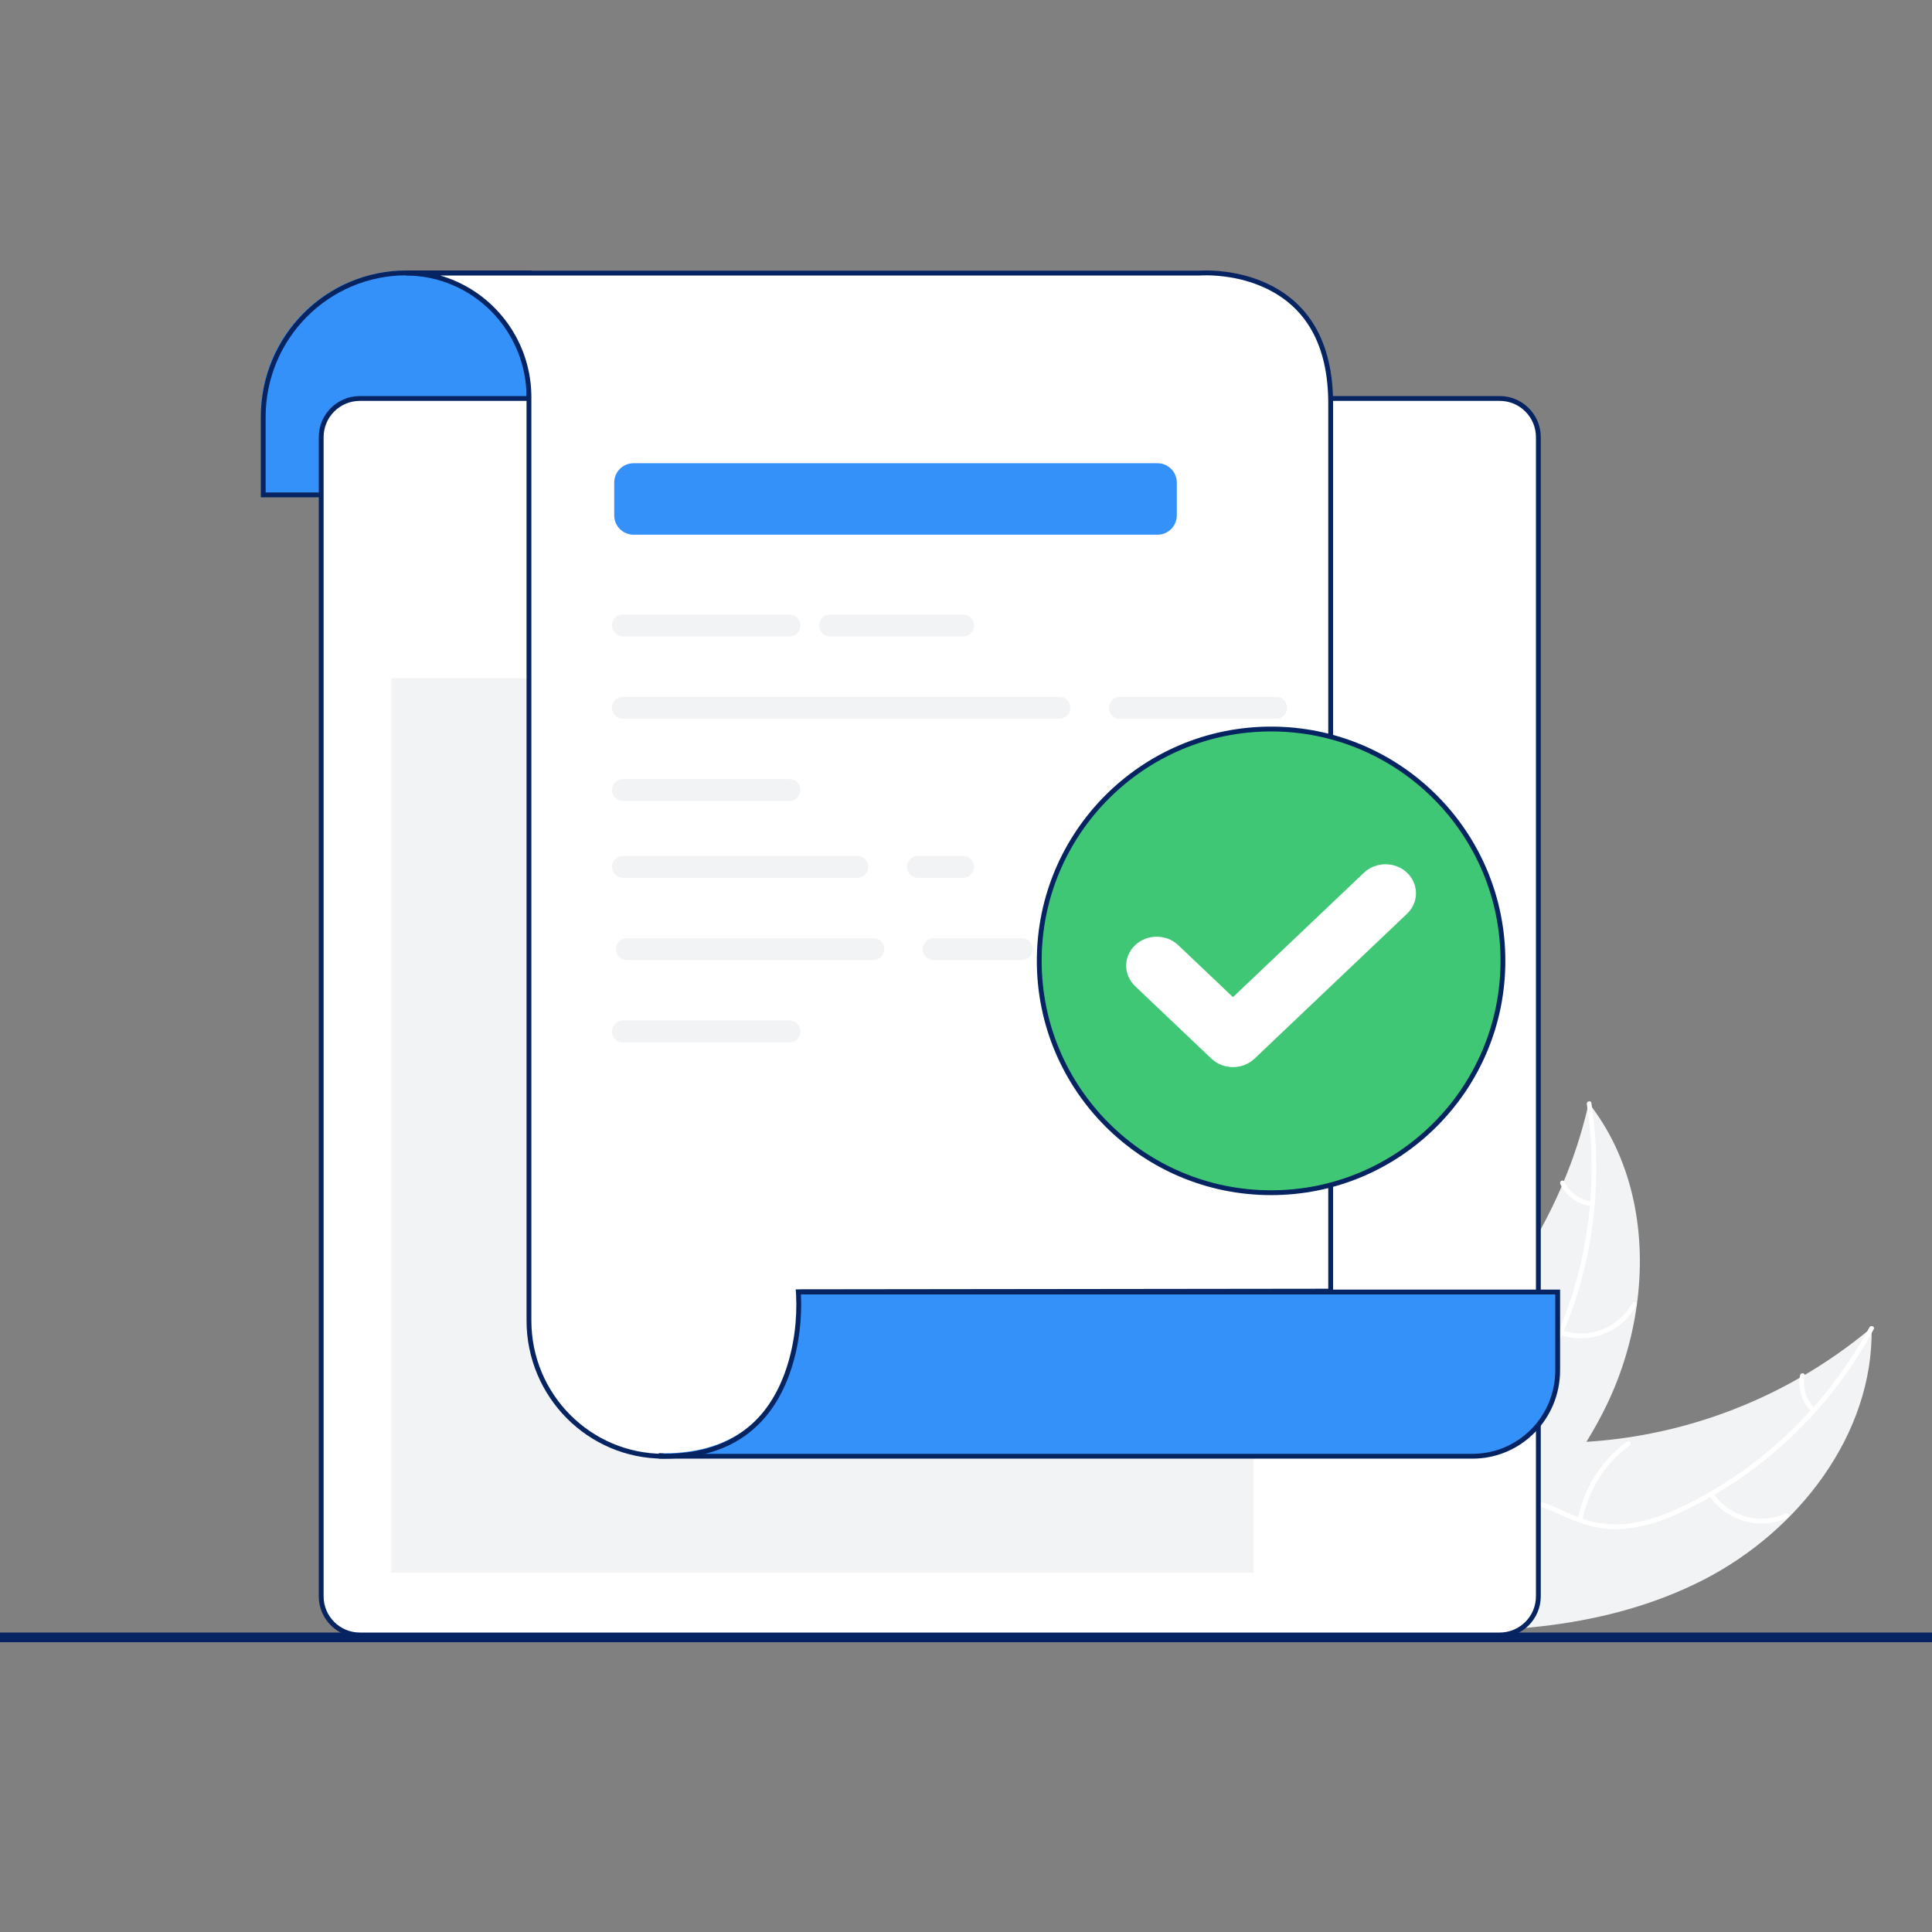 <svg xmlns="http://www.w3.org/2000/svg" viewBox="0 0 200 200" class="design-iconfont">
  <rect x="0" y="0" width="200" height="200" fill="#808080" stroke="none"/>
  <g fill="none" fill-rule="evenodd">
    <path fill="#052461" d="M0 141H200V142H0z" transform="translate(0 28)"/>
    <path d="M39.296,49.566 C49.132,44.545 56.964,34.479 56.748,23.442 C47.552,31.164 35.919,35.386 23.908,35.361 C19.276,35.335 14.127,34.823 10.527,37.737 C8.287,39.55 7.113,42.421 6.765,45.281 C6.417,48.141 6.808,51.033 7.197,53.887 L6.955,54.564 C17.974,55.32 29.459,54.586 39.296,49.566" fill="#F2F3F5" transform="translate(137 114)"/>
    <path d="M27.47,0.19 C27.426,0.381 27.381,0.572 27.333,0.764 C26.724,3.326 25.908,5.834 24.892,8.264 C24.817,8.453 24.737,8.644 24.657,8.83 C22.148,14.659 18.578,19.97 14.129,24.496 C12.357,26.295 10.45,27.957 8.426,29.467 C5.63,31.552 2.433,33.591 0.545,36.395 C0.345,36.685 0.163,36.988 0,37.301 L6.147,54.217 C6.181,54.249 6.21,54.282 6.244,54.313 L6.458,55 C6.568,54.929 6.68,54.854 6.79,54.783 C6.854,54.743 6.916,54.698 6.98,54.657 C7.023,54.629 7.065,54.6 7.104,54.577 C7.118,54.568 7.132,54.558 7.143,54.55 C7.182,54.527 7.217,54.502 7.253,54.48 C7.882,54.059 8.51,53.633 9.135,53.202 C9.139,53.201 9.139,53.201 9.142,53.196 C13.902,49.899 18.428,46.177 22.245,41.886 C22.36,41.757 22.478,41.626 22.59,41.49 C24.3,39.546 25.848,37.466 27.219,35.27 C27.965,34.065 28.651,32.824 29.272,31.55 C30.87,28.255 31.94,24.729 32.442,21.102 C33.443,13.872 32.118,6.401 27.804,0.628 C27.693,0.48 27.584,0.336 27.47,0.19" fill="#F2F3F5" transform="translate(137 114)"/>
    <path d="M56.518,23.416 C56.665,23.142 57.119,23.319 56.971,23.594 C54.578,28.037 51.442,32.038 47.699,35.424 C45.484,37.45 43.062,39.231 40.475,40.74 C42.152,43.045 45.235,43.873 47.857,42.683 C48.142,42.553 48.331,43.002 48.046,43.132 C45.132,44.447 41.694,43.459 39.925,40.798 L40.052,40.983 C38.961,41.602 37.842,42.174 36.697,42.695 C34.916,43.49 33.019,44.12 31.064,44.274 C29.153,44.425 27.375,44.017 25.622,43.279 C23.952,42.576 22.287,41.663 20.449,41.516 C18.348,41.348 16.498,42.436 15.109,43.933 C12.132,47.142 11.257,51.923 7.621,54.576 C7.368,54.761 7.067,54.379 7.32,54.194 C9.409,52.669 10.603,50.332 11.786,48.1 C12.852,46.089 14.012,44.074 15.803,42.615 C17.267,41.422 19.072,40.804 20.96,41.085 C22.751,41.351 24.365,42.238 26.02,42.917 C26.14,42.969 26.26,43.019 26.381,43.066 C27.039,39.933 28.825,37.148 31.403,35.242 C31.655,35.057 31.957,35.439 31.704,35.624 C29.157,37.5 27.411,40.267 26.813,43.372 L26.842,43.235 C28.372,43.755 30.004,43.925 31.615,43.727 C33.567,43.472 35.433,42.77 37.2,41.926 C38.14,41.478 39.061,40.994 39.964,40.475 C39.997,40.439 40.041,40.413 40.086,40.402 C43.937,38.174 47.433,35.324 50.426,32.023 C49.49,31.054 49.085,29.689 49.342,28.364 C49.404,28.059 49.888,28.114 49.826,28.422 C49.583,29.64 49.97,30.898 50.854,31.771 L50.75,31.662 C52.984,29.143 54.928,26.37 56.518,23.416 Z" fill="#FFF" transform="translate(137 114)"/>
    <path d="M27.269,0.306 C27.222,-0 27.691,-0.133 27.738,0.176 C28.503,5.163 28.41,10.245 27.461,15.201 C26.913,18.151 26.052,21.031 24.896,23.791 C27.623,24.623 30.583,23.429 31.96,20.902 C32.11,20.626 32.531,20.871 32.381,21.146 C30.847,23.95 27.507,25.23 24.491,24.17 L24.705,24.24 C24.207,25.391 23.657,26.521 23.057,27.626 C22.114,29.332 20.978,30.978 19.51,32.278 C18.075,33.548 16.41,34.292 14.566,34.757 C12.809,35.201 10.93,35.474 9.374,36.462 C7.594,37.593 6.773,39.574 6.566,41.606 C6.122,45.96 8.303,50.304 6.998,54.61 C6.908,54.909 6.437,54.786 6.527,54.486 C7.278,52.011 6.823,49.427 6.423,46.932 C6.063,44.686 5.775,42.379 6.326,40.136 C6.776,38.303 7.845,36.723 9.521,35.811 C11.112,34.945 12.935,34.682 14.666,34.229 C16.531,33.781 18.242,32.842 19.621,31.509 C21.026,30.13 22.093,28.447 22.996,26.71 C23.475,25.788 23.919,24.847 24.327,23.891 C24.332,23.842 24.351,23.796 24.38,23.76 C26.114,19.663 27.189,15.283 27.59,10.844 C26.259,10.634 25.113,9.788 24.521,8.575 C24.387,8.294 24.806,8.047 24.942,8.33 C25.482,9.449 26.548,10.221 27.78,10.385 L27.631,10.361 C27.898,7.006 27.779,3.622 27.269,0.306 Z" fill="#FFF" transform="translate(137 114)"/>
    <g>
      <path d="M28,0 L15.103,0 C6.749,0 0,6.675 0,14.937 L0,23 L28,23 L28,0 Z" fill="#3491FA" transform="translate(27 28)"/>
      <path d="M28,0 L28,23.483 L0,23.483 L0,15.176 C0,6.782 6.741,0 15.083,0 L28,0 Z M27.502,0.5 L15.083,0.5 C7.016,0.5 0.498,7.058 0.498,15.176 L0.498,22.982 L27.502,22.982 L27.502,0.5 Z" fill="#052461" fill-rule="nonzero" transform="translate(27 28)"/>
      <path d="M128.25,13 C130.597,13 132.5,14.903 132.5,17.25 L132.5,137.25 C132.5,139.597 130.597,141.5 128.25,141.5 L10.25,141.5 C7.903,141.5 6,139.597 6,137.25 L6,17.25 C6,14.903 7.903,13 10.25,13 L128.25,13 Z" fill="#052461" fill-rule="nonzero" transform="translate(27 28)"/>
      <path d="M128.25,13.5 L10.25,13.5 C8.179,13.5 6.5,15.179 6.5,17.25 L6.5,137.25 C6.5,139.321 8.179,141 10.25,141 L128.25,141 C130.321,141 132,139.321 132,137.25 L132,17.25 C132,15.179 130.321,13.5 128.25,13.5 Z" fill="#FFF" fill-rule="nonzero" transform="translate(27 28)"/>
      <path fill="#F2F3F5" d="M13.51 134.801L102.78 134.801 102.78 42.21 13.51 42.21z" transform="translate(27 28)"/>
    </g>
    <g>
      <path d="M119.295,105.75 L119.295,113.831 C119.295,116.31 118.311,118.532 116.723,120.138 C115.124,121.756 112.912,122.749 110.476,122.749 L26.49,122.749 L26.799,105.75 L119.295,105.75 Z" stroke="#052461" stroke-width=".5" fill="#3491FA" transform="translate(41.955 28)"/>
      <path d="M12.781,13.142 L12.781,108.441 C12.781,116.168 19.04,122.442 26.748,122.442 C42.23,122.442 40.715,105.469 40.715,105.469 L95.923,105.403 L95.923,13.803 C95.923,-0.793 82.352,0.33 82.352,0.33 L0,0.33 C7.049,0.33 12.781,6.076 12.781,13.142 Z" fill="#FFF" transform="translate(41.955 28)"/>
      <path d="M43.973,37.889 L57.751,37.889 C58.378,37.886 58.883,37.375 58.88,36.747 C58.877,36.124 58.374,35.621 57.751,35.617 L43.973,35.617 C43.346,35.621 42.841,36.131 42.844,36.759 C42.847,37.38 43.351,37.886 43.973,37.889 Z M39.778,35.617 C40.401,35.621 40.904,36.124 40.907,36.747 C40.91,37.375 40.405,37.886 39.778,37.889 L22.527,37.889 C21.904,37.886 21.4,37.38 21.397,36.759 C21.395,36.131 21.9,35.621 22.527,35.617 Z M22.527,54.925 L39.778,54.925 C40.405,54.92 40.91,54.411 40.907,53.784 C40.904,53.16 40.401,52.655 39.778,52.653 L22.527,52.653 C21.9,52.655 21.395,53.167 21.397,53.793 C21.4,54.418 21.904,54.92 22.527,54.925 Z M90.159,44.134 L73.973,44.134 C73.347,44.138 72.841,44.648 72.845,45.276 C72.848,45.899 73.351,46.403 73.973,46.406 L90.159,46.406 C90.786,46.403 91.291,45.892 91.288,45.264 C91.284,44.641 90.781,44.138 90.159,44.134 Z M67.723,44.134 L22.526,44.134 C21.9,44.138 21.395,44.648 21.398,45.276 C21.401,45.899 21.905,46.403 22.526,46.406 L67.723,46.406 C68.35,46.403 68.855,45.892 68.852,45.264 C68.848,44.641 68.345,44.138 67.723,44.134 Z M57.751,60.602 C58.376,60.604 58.881,61.112 58.88,61.738 C58.881,62.363 58.376,62.873 57.751,62.875 L53.071,62.875 C52.449,62.87 51.946,62.367 51.942,61.744 C51.939,61.117 52.444,60.605 53.071,60.602 Z M22.527,62.874 L46.795,62.874 C47.421,62.87 47.926,62.36 47.923,61.733 C47.92,61.109 47.416,60.605 46.795,60.602 L22.527,60.602 C21.9,60.605 21.395,61.116 21.398,61.744 C21.401,62.368 21.905,62.87 22.527,62.874 Z M39.778,77.639 L22.527,77.639 C21.9,77.641 21.394,78.151 21.397,78.778 C21.4,79.402 21.904,79.908 22.527,79.909 L39.778,79.909 C40.405,79.908 40.91,79.397 40.907,78.769 C40.904,78.145 40.4,77.641 39.778,77.639 M63.836,69.121 L54.693,69.121 C54.066,69.123 53.561,69.634 53.563,70.261 C53.566,70.885 54.07,71.388 54.693,71.392 L63.836,71.392 C64.463,71.388 64.968,70.879 64.965,70.252 C64.962,69.628 64.458,69.123 63.836,69.121 Z M48.459,69.121 L22.928,69.121 C22.301,69.123 21.796,69.634 21.799,70.261 C21.801,70.885 22.305,71.388 22.928,71.392 L48.459,71.392 C49.085,71.388 49.59,70.879 49.588,70.252 C49.585,69.628 49.081,69.123 48.459,69.121 Z" fill="#F2F3F5" transform="translate(41.955 28)"/>
      <path d="M82.228,0.022 C82.261,0.019 82.322,0.015 82.41,0.011 C83.086,-0.019 83.947,0.008 84.927,0.136 C86.37,0.324 87.792,0.701 89.125,1.31 C93.447,3.286 96.045,7.281 96.045,13.785 L96.045,105.91 L95.796,105.91 L40.952,105.976 L40.956,106.037 C41.068,108.359 40.819,111.125 39.921,113.819 L39.745,114.324 C37.769,119.738 33.616,123 26.745,123 C18.912,123 12.553,116.595 12.553,108.706 L12.553,13.122 C12.553,6.173 6.944,0.522 0.045,0.522 L0.045,0.021 L82.228,0.022 Z M84.862,0.633 C83.914,0.51 83.08,0.483 82.432,0.512 C82.351,0.516 82.296,0.519 82.248,0.522 L3.614,0.521 L3.875,0.6 C9.092,2.221 12.916,7.064 13.049,12.813 L13.052,13.122 L13.052,108.706 C13.052,116.318 19.188,122.499 26.745,122.499 C33.395,122.499 37.369,119.377 39.276,114.151 C40.291,111.373 40.574,108.467 40.457,106.061 C40.45,105.908 40.442,105.802 40.438,105.748 L40.413,105.475 L40.686,105.475 L95.546,105.409 L95.546,13.785 C95.546,7.613 93.168,3.825 89.181,1.89 L88.918,1.767 C87.634,1.18 86.259,0.816 84.862,0.633 Z" fill="#052461" fill-rule="nonzero" transform="translate(41.955 28)"/>
      <path d="M23.628,27.351 L77.867,27.351 C78.971,27.351 79.867,26.455 79.867,25.351 L79.867,21.954 C79.867,20.85 78.971,19.954 77.867,19.954 L23.628,19.954 C22.523,19.954 21.628,20.85 21.628,21.954 L21.628,25.351 C21.628,26.455 22.523,27.351 23.628,27.351 Z" fill="#3491FA" transform="translate(41.955 28)"/>
      <path d="M24,48 C37.255,48 48,37.255 48,24 C48,10.745 37.255,-2.4348735e-15 24,0 C10.745,2.4348735e-15 -1.623249e-15,10.745 0,24 C1.623249e-15,37.255 10.745,48 24,48 Z" stroke="#052461" stroke-width=".5" fill="#40C776" transform="translate(107.583 75.468)"/>
      <path d="M38.075,14.879 C39.308,16.05 39.308,17.95 38.075,19.121 L22.286,34.121 C21.052,35.293 19.053,35.293 17.82,34.121 L9.925,26.621 C8.692,25.45 8.692,23.55 9.925,22.379 C11.158,21.207 13.158,21.207 14.391,22.379 L20.053,27.757 L33.609,14.879 C34.842,13.707 36.842,13.707 38.075,14.879 Z" fill="#FFF" fill-rule="nonzero" transform="translate(107.583 75.468)"/>
    </g>
  </g>
</svg>
